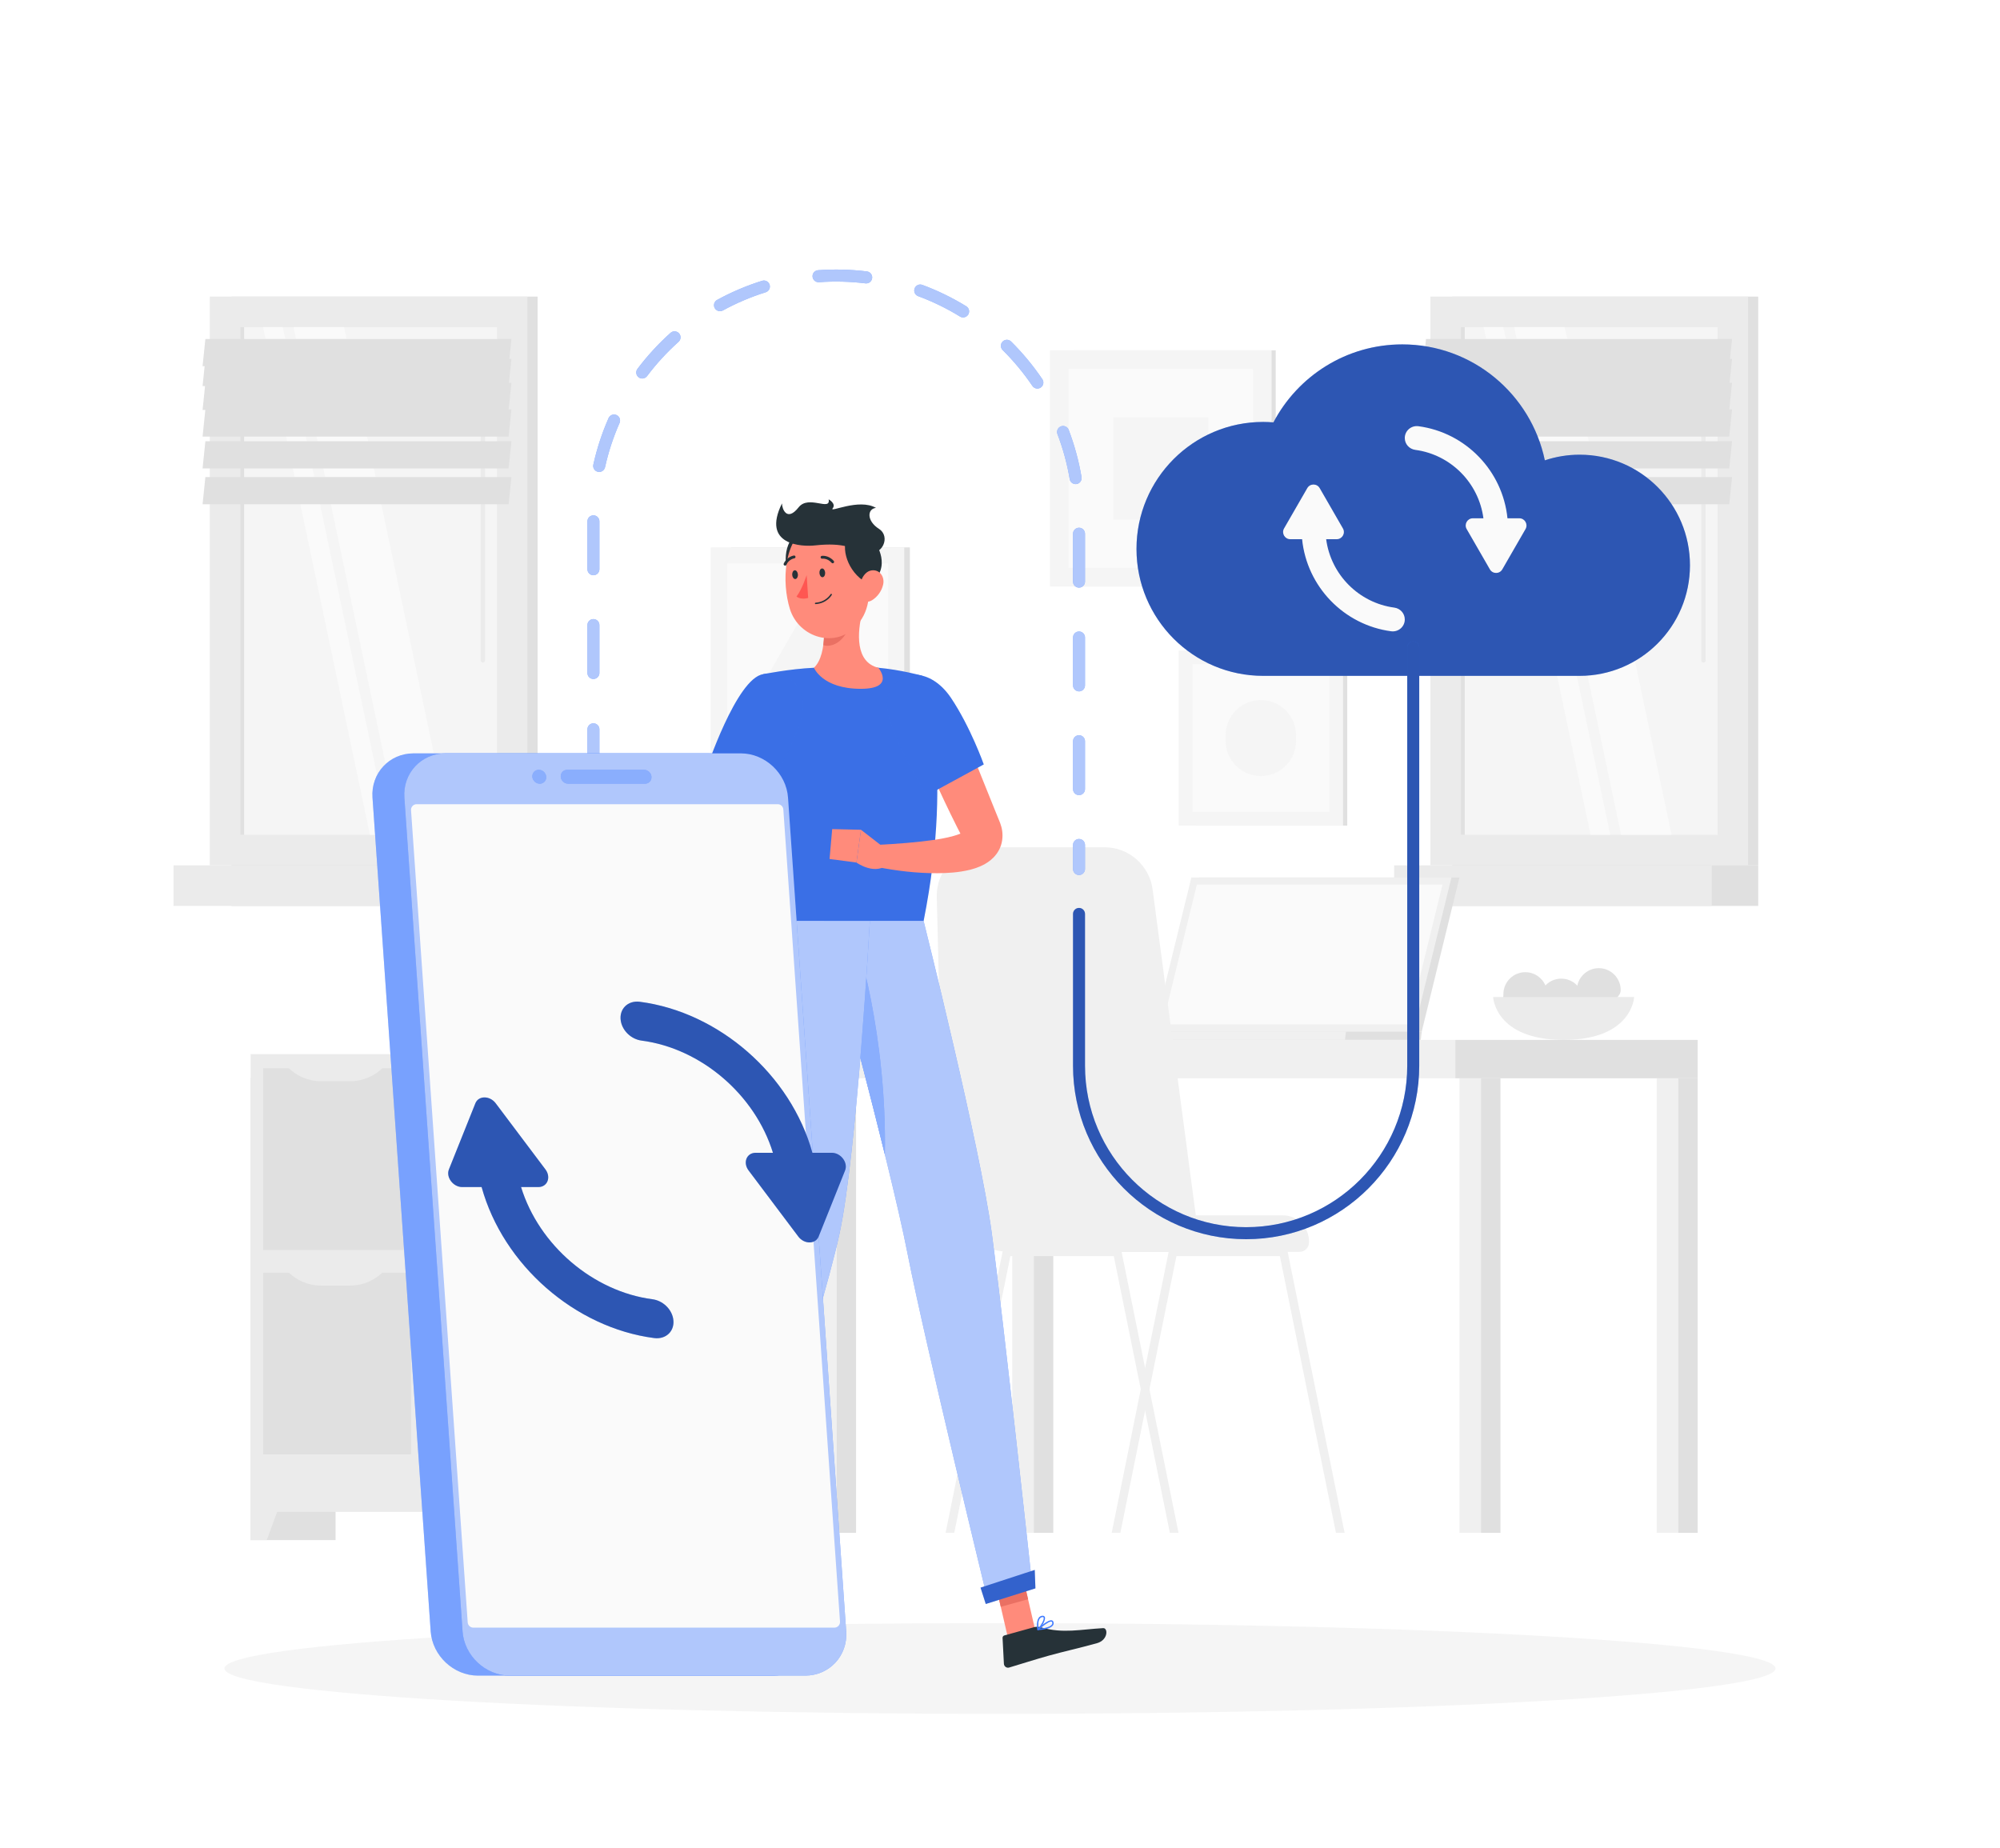 <svg width="473" height="437" viewBox="0 0 473 437" fill="none" xmlns="http://www.w3.org/2000/svg">
<path d="M59.274 364.233H79.366L79.366 254.951H59.274L59.274 364.233Z" fill="#E0E0E0"/>
<path d="M63.09 364.233H59.273V353.355H67.091L63.09 364.233Z" fill="#EBEBEB"/>
<path d="M154.461 249.298H134.368V364.233H154.461V249.298Z" fill="#E0E0E0"/>
<path d="M59.273 357.557H137.698V249.297H59.273L59.273 357.557Z" fill="#EBEBEB"/>
<path d="M62.234 300.997V343.958H97.204V300.997H62.234Z" fill="#E0E0E0"/>
<path d="M99.766 300.997V343.958H134.737V300.997H99.766Z" fill="#E0E0E0"/>
<path d="M113.793 304.04H120.712C123.718 304.04 126.591 302.802 128.658 300.616H105.848C107.915 302.802 110.788 304.04 113.793 304.04Z" fill="#EBEBEB"/>
<path d="M75.907 304.04H82.826C85.832 304.04 88.704 302.802 90.772 300.616H67.962C70.029 302.802 72.902 304.04 75.907 304.04Z" fill="#EBEBEB"/>
<path d="M62.234 252.664V295.625H97.204V252.664H62.234Z" fill="#E0E0E0"/>
<path d="M99.766 252.664V295.626H134.737V252.664H99.766Z" fill="#E0E0E0"/>
<path d="M113.793 255.707H120.712C123.718 255.707 126.591 254.469 128.658 252.283H105.848C107.915 254.469 110.788 255.707 113.793 255.707Z" fill="#EBEBEB"/>
<path d="M75.907 255.707H82.826C85.832 255.707 88.704 254.469 90.772 252.283H67.962C70.029 254.469 72.902 255.707 75.907 255.707Z" fill="#EBEBEB"/>
<path d="M133.882 364.233H137.699V353.355H129.881L133.882 364.233Z" fill="#EBEBEB"/>
<path d="M253.812 138.698H301.708V82.86H253.812V138.698Z" fill="#E0E0E0"/>
<path d="M248.315 138.698H300.729V82.86H248.315V138.698Z" fill="#F5F5F5"/>
<path d="M296.338 134.298V87.26L252.706 87.26V134.298H296.338Z" fill="#FAFAFA"/>
<path d="M285.763 122.896V98.662H263.282V122.896H285.763Z" fill="#F5F5F5"/>
<path d="M343.437 204.661H415.818V70.143H343.437V204.661Z" fill="#E0E0E0"/>
<path d="M338.291 204.661H413.412V70.143H338.291V204.661Z" fill="#EBEBEB"/>
<path d="M343.437 214.246H415.818V204.661H343.437V214.246Z" fill="#E0E0E0"/>
<path d="M329.716 214.246H404.838V204.661H329.716V214.246Z" fill="#EBEBEB"/>
<path d="M406.207 197.44V77.364L345.497 77.364V197.44H406.207Z" fill="#F5F5F5"/>
<path d="M395.326 197.44L370.042 77.364H358.106L383.391 197.44H395.326Z" fill="#FAFAFA"/>
<path d="M402.87 156.701C402.585 156.701 402.356 156.469 402.356 156.185V82.063C402.356 81.778 402.585 81.547 402.87 81.547C403.155 81.547 403.385 81.778 403.385 82.063V156.185C403.385 156.47 403.155 156.701 402.87 156.701Z" fill="#EBEBEB"/>
<path d="M380.826 197.44L355.543 77.364H350.889L376.173 197.44H380.826Z" fill="#FAFAFA"/>
<path d="M346.412 197.44V77.364H345.497V197.44H346.412Z" fill="#E0E0E0"/>
<path d="M336.586 86.603H408.966L409.629 80.171H337.249L336.586 86.603Z" fill="#E0E0E0"/>
<path d="M336.586 91.31H408.966L409.629 84.879H337.249L336.586 91.31Z" fill="#E0E0E0"/>
<path d="M336.586 96.96H408.966L409.629 90.528H337.249L336.586 96.96Z" fill="#E0E0E0"/>
<path d="M336.586 103.247H408.966L409.629 96.814H337.249L336.586 103.247Z" fill="#E0E0E0"/>
<path d="M336.586 110.779H408.966L409.629 104.347H337.249L336.586 110.779Z" fill="#E0E0E0"/>
<path d="M336.586 119.253H408.966L409.629 112.821H337.249L336.586 119.253Z" fill="#E0E0E0"/>
<path d="M372.928 234.169C372.928 237.039 370.935 239.039 373.799 239.039C376.662 239.039 383.297 237.039 383.297 234.169C383.297 231.3 380.976 228.973 378.112 228.973C375.25 228.973 372.928 231.3 372.928 234.169Z" fill="#E0E0E0"/>
<path d="M364.053 236.645C364.053 239.515 362.06 241.515 364.923 241.515C367.787 241.515 374.422 239.515 374.422 236.645C374.422 233.776 372.101 231.449 369.237 231.449C366.374 231.449 364.053 233.776 364.053 236.645Z" fill="#E0E0E0"/>
<path d="M355.551 235.119C355.551 237.989 353.558 239.989 356.422 239.989C359.285 239.989 365.92 237.989 365.92 235.119C365.92 232.25 363.599 229.923 360.735 229.923C357.872 229.924 355.551 232.25 355.551 235.119Z" fill="#E0E0E0"/>
<path d="M386.476 235.798C386.476 235.798 386.052 245.935 369.8 245.935C353.548 245.935 353.124 235.798 353.124 235.798H386.476Z" fill="#EBEBEB"/>
<path d="M195.089 362.513H202.459L202.459 245.937H195.089V362.513Z" fill="#E0E0E0"/>
<path d="M192.763 362.513H197.882L197.882 245.937H192.763V362.513Z" fill="#F0F0F0"/>
<path d="M344.189 245.937H191.178V255.012H344.189V245.937Z" fill="#F0F0F0"/>
<path d="M347.489 362.512H354.859V255.012H347.489V362.512Z" fill="#E0E0E0"/>
<path d="M345.163 362.512H350.282V255.012H345.163V362.512Z" fill="#F0F0F0"/>
<path d="M394.129 362.512H401.5V255.012H394.129V362.512Z" fill="#E0E0E0"/>
<path d="M391.803 362.512H396.922V255.012H391.803V362.512Z" fill="#F0F0F0"/>
<path d="M241.73 362.512H249.1V255.012H241.73V362.512Z" fill="#E0E0E0"/>
<path d="M239.403 362.512H244.522V255.012H239.403V362.512Z" fill="#F0F0F0"/>
<path d="M344.189 255.012H401.5V245.937H344.189V255.012Z" fill="#E0E0E0"/>
<path d="M345.162 207.525H283.655L274.741 243.923H336.248L345.162 207.525Z" fill="#E0E0E0"/>
<path d="M336.248 243.923L335.999 245.935H274.489L274.737 243.923H336.248Z" fill="#E0E0E0"/>
<path d="M343.269 207.525H281.762L272.847 243.923H334.355L343.269 207.525Z" fill="#F0F0F0"/>
<path d="M333.054 242.26L341.154 209.188H283.063L274.962 242.26H333.054Z" fill="#FAFAFA"/>
<path d="M318.329 243.923L318.08 245.935H250.348L250.596 243.923H318.329Z" fill="#F0F0F0"/>
<path d="M199.504 231.107C199.684 231.107 199.855 231.139 200.029 231.16V229.969C200.029 229.14 200.7 228.468 201.526 228.468H213.193C214.02 228.468 214.691 229.14 214.691 229.969V245.935H200.028V243.244C199.854 243.265 199.683 243.298 199.503 243.298C197.069 243.298 195.088 241.312 195.088 238.873V235.532C195.089 233.092 197.07 231.107 199.504 231.107ZM196.981 238.874C196.981 240.269 198.112 241.402 199.504 241.402C199.685 241.402 199.86 241.382 200.029 241.346V233.061C199.86 233.025 199.684 233.004 199.504 233.004C198.112 233.004 196.981 234.138 196.981 235.532V238.874Z" fill="#E0E0E0"/>
<path d="M262.916 362.513H264.964L270.813 333.621L271.842 328.56L278.223 297.074H302.693L315.951 362.513H317.999L304.489 295.866C304.393 295.399 303.986 295.066 303.505 295.066H277.402C276.929 295.066 276.515 295.4 276.426 295.866L270.821 323.521L269.793 328.575L262.916 362.513Z" fill="#F0F0F0"/>
<path d="M223.636 362.513H225.684L238.95 297.074H263.412L269.794 328.575L270.814 333.621L276.671 362.513H278.719L271.842 328.56L270.821 323.521L265.216 295.866C265.119 295.399 264.706 295.066 264.232 295.066H238.129C237.648 295.066 237.242 295.4 237.145 295.866L223.636 362.513Z" fill="#F0F0F0"/>
<path d="M283.946 296.068H238.989C230.406 296.068 223.4 289.188 223.225 280.589L221.548 212.12C221.418 205.673 226.596 200.377 233.031 200.377H261.213C267.053 200.377 271.963 204.768 272.624 210.582L283.946 296.068Z" fill="#F0F0F0"/>
<path d="M303.422 287.435H259.426V296.068H307.334C308.574 296.068 309.579 295.06 309.579 293.817V293.606C309.579 290.198 306.823 287.435 303.422 287.435Z" fill="#F0F0F0"/>
<path d="M54.76 204.661H127.141L127.141 70.143H54.76L54.76 204.661Z" fill="#E0E0E0"/>
<path d="M49.614 204.661H124.735L124.735 70.143H49.614L49.614 204.661Z" fill="#EBEBEB"/>
<path d="M54.76 214.246H127.141V204.661H54.76V214.246Z" fill="#E0E0E0"/>
<path d="M41.039 214.246H116.161V204.661H41.039V214.246Z" fill="#EBEBEB"/>
<path d="M117.53 197.44L117.53 77.364L56.82 77.364L56.82 197.44H117.53Z" fill="#F5F5F5"/>
<path d="M106.649 197.44L81.365 77.364H69.43L94.713 197.44H106.649Z" fill="#FAFAFA"/>
<path d="M114.194 156.701C113.91 156.701 113.679 156.469 113.679 156.185V82.063C113.679 81.778 113.91 81.547 114.194 81.547C114.477 81.547 114.708 81.778 114.708 82.063V156.185C114.708 156.47 114.477 156.701 114.194 156.701Z" fill="#EBEBEB"/>
<path d="M92.15 197.44L66.866 77.364H62.213L87.496 197.44H92.15Z" fill="#FAFAFA"/>
<path d="M57.735 197.44L57.735 77.364H56.82L56.82 197.44H57.735Z" fill="#E0E0E0"/>
<path d="M47.909 86.603H120.29L120.953 80.171H48.572L47.909 86.603Z" fill="#E0E0E0"/>
<path d="M47.909 91.31H120.29L120.953 84.879H48.572L47.909 91.31Z" fill="#E0E0E0"/>
<path d="M47.909 96.96H120.29L120.953 90.528H48.572L47.909 96.96Z" fill="#E0E0E0"/>
<path d="M47.909 103.247H120.29L120.953 96.814H48.572L47.909 103.247Z" fill="#E0E0E0"/>
<path d="M47.909 110.779H120.29L120.953 104.347H48.572L47.909 110.779Z" fill="#E0E0E0"/>
<path d="M47.909 119.253H120.29L120.953 112.821H48.572L47.909 119.253Z" fill="#E0E0E0"/>
<path d="M282.821 195.261H318.625V153.836H282.821V195.261Z" fill="#E0E0E0"/>
<path d="M278.743 195.261H317.628V153.836H278.743V195.261Z" fill="#F5F5F5"/>
<path d="M314.371 191.997V157.101H282.002V191.997H314.371Z" fill="#FAFAFA"/>
<path d="M306.525 175.182V173.915C306.525 169.3 302.791 165.559 298.186 165.559C293.581 165.559 289.847 169.3 289.847 173.915V175.182C289.847 179.797 293.581 183.538 298.186 183.538C302.791 183.538 306.525 179.797 306.525 175.182Z" fill="#F5F5F5"/>
<path d="M172.889 178.215H215.186V129.458H172.889V178.215Z" fill="#E0E0E0"/>
<path d="M168.09 178.215H213.857V129.458H168.09V178.215Z" fill="#F5F5F5"/>
<path d="M210.022 174.373V133.301H171.924V174.373H210.022Z" fill="#FAFAFA"/>
<path d="M190.973 143.454L201.392 161.539H180.554L190.973 143.454Z" fill="#F5F5F5"/>
<path d="M236.5 405.328C337.8 405.328 419.919 400.522 419.919 394.594C419.919 388.665 337.8 383.859 236.5 383.859C135.2 383.859 53.081 388.665 53.081 394.594C53.081 400.522 135.2 405.328 236.5 405.328Z" fill="#F5F5F5"/>
<path d="M298.744 99.787C299.56 99.787 300.366 99.829 301.166 99.894C306.934 88.928 318.415 81.448 331.645 81.448C348.24 81.448 362.091 93.211 365.355 108.87C367.942 108.008 370.706 107.536 373.582 107.536C387.994 107.536 399.677 119.245 399.677 133.688C399.677 148.131 387.994 159.839 373.582 159.839H298.743C282.196 159.839 268.781 146.397 268.781 129.814C268.782 113.23 282.197 99.787 298.744 99.787Z" fill="#407BFF"/>
<path opacity="0.3" d="M298.744 99.787C299.56 99.787 300.366 99.829 301.166 99.894C306.934 88.928 318.415 81.448 331.645 81.448C348.24 81.448 362.091 93.211 365.355 108.87C367.942 108.008 370.706 107.536 373.582 107.536C387.994 107.536 399.677 119.245 399.677 133.688C399.677 148.131 387.994 159.839 373.582 159.839H298.743C282.196 159.839 268.781 146.397 268.781 129.814C268.782 113.23 282.197 99.787 298.744 99.787Z" fill="black"/>
<path d="M303.681 124.973L309.173 115.442C309.825 114.31 311.454 114.31 312.106 115.442L317.599 124.973C318.251 126.105 317.436 127.519 316.131 127.519H313.637C314.743 135.91 321.373 142.581 329.743 143.699C331.159 143.888 332.232 145.068 332.232 146.5C332.232 148.225 330.706 149.522 328.999 149.295C317.865 147.812 309.079 138.781 307.947 127.519H305.147C303.844 127.519 303.029 126.104 303.681 124.973Z" fill="#FAFAFA"/>
<path d="M332.232 103.596C332.232 101.87 333.759 100.573 335.466 100.801C346.598 102.284 355.384 111.315 356.517 122.576H359.317C360.621 122.576 361.436 123.991 360.785 125.123L355.293 134.654C354.641 135.786 353.011 135.786 352.359 134.654L346.867 125.123C346.215 123.991 347.03 122.576 348.334 122.576H350.829C349.723 114.186 343.092 107.515 334.724 106.397C333.306 106.208 332.232 105.028 332.232 103.596Z" fill="#FAFAFA"/>
<path d="M238.379 387.352L244.834 385.557L241.332 370.396L234.877 372.19L238.379 387.352Z" fill="#FF8B7B"/>
<path d="M161.228 387.14L167.845 388.189L170.77 373.05H164.07L161.228 387.14Z" fill="#FF8B7B"/>
<path d="M168.436 387.496L161.002 386.318C160.731 386.276 160.467 386.427 160.367 386.683L158.13 392.37C157.898 392.959 158.286 393.614 158.913 393.702C161.515 394.069 162.8 394.116 166.07 394.634C168.081 394.953 170.008 395.454 178.891 395.454C181.641 395.454 182.071 392.668 180.92 392.415C175.757 391.284 170.847 389.803 169.447 388.074C169.194 387.761 168.832 387.558 168.436 387.496Z" fill="#263238"/>
<path d="M244.584 384.821L237.534 386.779C237.27 386.852 237.092 387.1 237.106 387.374L237.422 393.479C237.455 394.112 238.063 394.551 238.669 394.372C241.201 393.622 244.834 392.451 248.031 391.563C251.768 390.525 255.053 389.832 259.437 388.614C262.087 387.877 262.08 384.988 260.903 385.053C255.546 385.349 251.389 386.376 246.279 384.892C245.724 384.732 245.142 384.665 244.584 384.821Z" fill="#263238"/>
<path d="M241.332 370.401L243.138 378.215L236.68 380.01L234.874 372.195L241.332 370.401Z" fill="#EA7063"/>
<path d="M164.07 373.05H170.772L169.221 381.07H162.448L164.07 373.05Z" fill="#EA7063"/>
<path d="M218.038 159.788C218.038 159.788 225.945 180.062 218.434 217.819C207.638 217.819 187.854 217.819 182.6 217.819C182.353 212.306 185.81 185.416 180.503 159.442C180.503 159.442 186.646 158.207 192.499 157.924C197.077 157.704 203.707 157.557 207.732 157.925C213.04 158.41 218.038 159.788 218.038 159.788Z" fill="#407BFF"/>
<path opacity="0.1" d="M218.038 159.788C218.038 159.788 225.945 180.062 218.434 217.819C207.638 217.819 187.854 217.819 182.6 217.819C182.353 212.306 185.81 185.416 180.503 159.442C180.503 159.442 186.646 158.207 192.499 157.924C197.077 157.704 203.707 157.557 207.732 157.925C213.04 158.41 218.038 159.788 218.038 159.788Z" fill="black"/>
<path d="M236.816 195.523C236.668 194.944 236.424 194.341 236.265 193.968L235.945 193.186L235.307 191.613L234.028 188.439L231.457 182.052C229.739 177.79 227.958 173.531 226.112 169.327L216.34 173.426C218.067 177.748 219.898 181.999 221.845 186.222C222.809 188.338 223.806 190.439 224.828 192.54C225.337 193.592 225.849 194.642 226.389 195.69L227.139 197.151C227.069 197.179 226.998 197.209 226.926 197.234C225.325 197.855 223.212 198.29 221.101 198.61C216.836 199.23 212.252 199.568 207.791 199.793L207.33 205.032C212.066 205.954 216.732 206.524 221.676 206.517C224.158 206.484 226.659 206.376 229.489 205.682C230.2 205.498 230.941 205.265 231.733 204.929C232.524 204.585 233.374 204.157 234.289 203.413C235.184 202.676 236.204 201.525 236.724 199.94C237.25 198.368 237.147 196.694 236.816 195.523Z" fill="#FF8B7B"/>
<path d="M210.083 164.382C207.825 170.39 219.264 188.078 219.264 188.078L232.663 180.786C232.663 180.786 229.539 171.963 224.92 165.069C220.178 157.989 212.561 157.79 210.083 164.382Z" fill="#407BFF"/>
<path opacity="0.1" d="M210.083 164.382C207.825 170.39 219.264 188.078 219.264 188.078L232.663 180.786C232.663 180.786 229.539 171.963 224.92 165.069C220.178 157.989 212.561 157.79 210.083 164.382Z" fill="black"/>
<path d="M196.814 196.081L196.189 203.15L202.555 203.994L203.626 196.243L196.814 196.081Z" fill="#FF8B7B"/>
<path d="M208.68 200.163L203.625 196.243L202.555 203.994C202.555 203.994 207.088 207.274 210.213 204.213L208.68 200.163Z" fill="#FF8B7B"/>
<path d="M194.009 140.735C194.971 145.647 195.929 154.646 192.5 157.924C192.5 157.924 194.469 162.906 203.576 162.906C211.899 162.906 207.732 157.924 207.732 157.924C202.266 156.616 202.673 149.682 203.972 144.602L194.009 140.735Z" fill="#FF8B7B"/>
<path d="M194.862 147.584V147.575L198.15 145.181C198.328 145.691 201.128 147.573 200.703 148.584C199.278 151.97 196.623 153.18 194.71 152.577C194.924 150.996 194.951 149.281 194.862 147.584Z" fill="#EA7063"/>
<path d="M193.571 130.429L187.948 126.603C185.302 128.867 184.838 134.965 188.205 138.797C194.939 137.566 193.571 130.429 193.571 130.429Z" fill="#263238"/>
<path d="M205.639 132.761C205.676 139.805 206.054 143.927 202.757 147.765C197.798 153.537 188.942 150.901 186.806 144.009C184.882 137.805 185.146 127.326 191.814 124.076C198.383 120.875 205.602 125.716 205.639 132.761Z" fill="#FF8B7B"/>
<path d="M206.987 128.314L200.277 127.227C198.834 130.401 200.985 136.123 205.653 138.169C211.237 134.203 206.987 128.314 206.987 128.314Z" fill="#263238"/>
<path d="M192.687 128.995C189.802 129.31 179.991 129.046 184.939 119.055C184.93 120.266 186.067 123.543 188.881 119.973C191.241 116.979 196.506 121.005 195.976 118.098C195.976 118.098 197.824 119.095 196.923 120.228C196.022 121.361 203.138 117.773 207.169 120.116C205.116 120.322 204.894 123.166 207.879 125.079C210.722 126.901 208.669 131.586 205.066 130.705C201.466 129.824 199.883 128.211 192.687 128.995Z" fill="#263238"/>
<path d="M208.865 138.246C208.503 139.874 207.441 141.191 206.294 141.918C204.57 143.013 203.167 141.598 203.191 139.649C203.214 137.895 204.139 135.212 206.087 134.904C208.008 134.602 209.28 136.385 208.865 138.246Z" fill="#FF8B7B"/>
<path d="M218.435 217.818C218.435 217.818 231.808 271.221 234.54 291.524C237.381 312.643 244.161 375.241 244.161 375.241L233.637 378.603C233.637 378.603 218.677 317.116 214.656 296.587C210.272 274.207 194.881 217.819 194.881 217.819L218.435 217.818Z" fill="#407BFF"/>
<path opacity="0.6" d="M218.435 217.818C218.435 217.818 231.808 271.221 234.54 291.524C237.381 312.643 244.161 375.241 244.161 375.241L233.637 378.603C233.637 378.603 218.677 317.116 214.656 296.587C210.272 274.207 194.881 217.819 194.881 217.819L218.435 217.818Z" fill="#FAFAFA"/>
<path d="M233.133 379.347L244.879 375.651L244.718 371.284L231.894 375.477L233.133 379.347Z" fill="#407BFF"/>
<path opacity="0.2" d="M233.133 379.347L244.879 375.651L244.718 371.284L231.894 375.477L233.133 379.347Z" fill="black"/>
<path d="M202.348 221.766L199.229 233.992C202.126 244.915 206.003 259.723 209.273 273.039C209.781 244.201 202.348 221.766 202.348 221.766Z" fill="#407BFF"/>
<path opacity="0.4" d="M202.348 221.766L199.229 233.992C202.126 244.915 206.003 259.723 209.273 273.039C209.781 244.201 202.348 221.766 202.348 221.766Z" fill="#FAFAFA"/>
<path d="M205.723 217.818C205.723 217.818 202.682 272.699 198.508 291.921C193.937 312.971 172.153 379.517 172.153 379.517H159.883C159.883 379.517 175.801 314.671 178.409 293.83C181.24 271.21 182.601 217.818 182.601 217.818H205.723Z" fill="#407BFF"/>
<path opacity="0.6" d="M205.723 217.818C205.723 217.818 202.682 272.699 198.508 291.921C193.937 312.971 172.153 379.517 172.153 379.517H159.883C159.883 379.517 175.801 314.671 178.409 293.83C181.24 271.21 182.601 217.818 182.601 217.818H205.723Z" fill="#FAFAFA"/>
<path d="M158.987 379.702H173.05L174.335 375.924H158.987V379.702Z" fill="#407BFF"/>
<path opacity="0.2" d="M158.987 379.702H173.05L174.335 375.924H158.987V379.702Z" fill="black"/>
<path d="M164.828 372.251C164.822 372.251 164.816 372.25 164.809 372.249C164.747 372.24 164.704 372.18 164.715 372.117C164.818 371.496 179.623 313.304 181.966 294.582C184.509 274.263 185.304 225.637 185.358 225.185C185.366 225.122 185.423 225.082 185.485 225.085C185.548 225.092 185.593 225.149 185.585 225.212C185.531 225.665 184.736 274.291 182.193 294.611C179.85 313.335 165.044 371.533 164.941 372.154C164.932 372.212 164.883 372.251 164.828 372.251Z" fill="#407BFF"/>
<path opacity="0.4" d="M164.828 372.251C164.822 372.251 164.816 372.25 164.809 372.249C164.747 372.24 164.704 372.18 164.715 372.117C164.818 371.496 179.623 313.304 181.966 294.582C184.509 274.263 185.304 225.637 185.358 225.185C185.366 225.122 185.423 225.082 185.485 225.085C185.548 225.092 185.593 225.149 185.585 225.212C185.531 225.665 184.736 274.291 182.193 294.611C179.85 313.335 165.044 371.533 164.941 372.154C164.932 372.212 164.883 372.251 164.828 372.251Z" fill="#FAFAFA"/>
<path d="M195.148 135.431C195.186 136.003 194.915 136.485 194.542 136.511C194.169 136.536 193.836 136.093 193.799 135.521C193.761 134.95 194.031 134.467 194.404 134.442C194.778 134.417 195.111 134.86 195.148 135.431Z" fill="#263238"/>
<path d="M188.705 135.862C188.743 136.433 188.472 136.916 188.099 136.941C187.726 136.966 187.393 136.523 187.355 135.952C187.317 135.38 187.589 134.898 187.962 134.872C188.334 134.847 188.666 135.29 188.705 135.862Z" fill="#263238"/>
<path d="M190.772 136.009C190.772 136.009 189.695 139.391 188.373 141.077C189.445 141.953 191.131 141.407 191.131 141.407L190.772 136.009Z" fill="#FF5652"/>
<path d="M192.898 142.873C192.806 142.879 192.726 142.809 192.719 142.717C192.712 142.625 192.783 142.544 192.875 142.537C195.377 142.371 196.429 140.541 196.44 140.522C196.486 140.441 196.589 140.412 196.668 140.459C196.748 140.504 196.777 140.605 196.732 140.687C196.687 140.769 195.58 142.694 192.898 142.873Z" fill="#263238"/>
<path d="M196.952 133.219C196.851 133.225 196.748 133.186 196.677 133.103C195.696 131.97 194.47 132.124 194.458 132.127C194.287 132.157 194.105 132.024 194.079 131.839C194.054 131.655 194.183 131.486 194.366 131.46C194.431 131.451 195.967 131.256 197.183 132.663C197.305 132.803 197.289 133.016 197.15 133.137C197.092 133.187 197.022 133.214 196.952 133.219Z" fill="#263238"/>
<path d="M185.659 133.766C185.61 133.766 185.56 133.755 185.513 133.732C185.346 133.651 185.276 133.451 185.356 133.283C186.162 131.608 187.696 131.391 187.761 131.382C187.939 131.352 188.113 131.488 188.137 131.672C188.16 131.856 188.032 132.024 187.849 132.049C187.798 132.055 186.604 132.237 185.961 133.575C185.902 133.695 185.783 133.766 185.659 133.766Z" fill="#263238"/>
<path d="M184.05 170.524C182.241 175.582 180.367 180.654 178.478 185.687C176.614 190.704 174.659 195.798 173.027 200.656C171.551 205.313 170.468 210.64 169.39 215.859C168.308 221.105 167.24 226.417 166.105 231.693L160.882 231.183C160.843 225.68 161.029 220.229 161.444 214.745C161.674 212.007 161.897 209.261 162.272 206.495C162.628 203.742 163.051 200.903 163.775 198.023C164.474 195.225 165.247 192.6 166.061 189.968C166.864 187.344 167.711 184.745 168.578 182.159C170.316 176.985 172.153 171.88 174.133 166.79L184.05 170.524Z" fill="#FF8B7B"/>
<path d="M180.504 159.441C174.165 160.366 166.906 182.376 166.906 182.376L180.219 189.912C180.219 189.912 186.082 179.443 188.974 171.669C192.004 163.524 187.303 158.451 180.504 159.441Z" fill="#407BFF"/>
<path opacity="0.1" d="M180.504 159.441C174.165 160.366 166.906 182.376 166.906 182.376L180.219 189.912C180.219 189.912 186.082 179.443 188.974 171.669C192.004 163.524 187.303 158.451 180.504 159.441Z" fill="black"/>
<path d="M170.442 388.999C170.946 389.079 171.43 389.068 171.769 388.864C172.039 388.702 172.191 388.439 172.224 388.085C172.25 387.821 172.13 387.675 172.026 387.598C171.361 387.108 169.012 388.082 168.747 388.195C168.688 388.22 168.65 388.279 168.65 388.343C168.651 388.405 168.69 388.463 168.748 388.488C169.19 388.672 169.831 388.903 170.442 388.999ZM171.641 387.784C171.724 387.797 171.79 387.82 171.838 387.855C171.877 387.884 171.919 387.932 171.907 388.055C171.883 388.308 171.785 388.484 171.604 388.592C171.195 388.84 170.324 388.744 169.237 388.339C170.053 388.024 171.135 387.704 171.641 387.784Z" fill="#407BFF"/>
<path d="M168.784 388.498C168.81 388.502 168.836 388.5 168.862 388.491C169.606 388.227 171.159 386.984 171.135 386.222C171.131 386.084 171.069 385.837 170.701 385.732C170.461 385.663 170.227 385.696 170.002 385.827C169.133 386.335 168.674 388.224 168.655 388.305C168.641 388.361 168.66 388.421 168.703 388.459C168.726 388.48 168.754 388.493 168.784 388.498ZM170.543 386.021C170.567 386.025 170.589 386.03 170.613 386.037C170.813 386.094 170.815 386.191 170.817 386.231C170.832 386.682 169.815 387.646 169.052 388.056C169.218 387.509 169.605 386.427 170.162 386.101C170.289 386.027 170.414 386.001 170.543 386.021Z" fill="#407BFF"/>
<path d="M247.583 385.205C248.225 385.026 248.789 384.763 249.042 384.371C249.203 384.123 249.229 383.845 249.122 383.546C249.057 383.367 248.931 383.251 248.757 383.209C247.852 382.985 245.622 385.027 245.37 385.262C245.32 385.307 245.305 385.38 245.333 385.443C245.36 385.504 245.423 385.543 245.49 385.538C246.067 385.495 246.872 385.403 247.583 385.205ZM248.381 383.541C248.5 383.508 248.602 383.499 248.682 383.518C248.752 383.536 248.795 383.577 248.824 383.656C248.896 383.858 248.88 384.037 248.775 384.2C248.476 384.663 247.43 385.018 245.939 385.177C246.714 384.503 247.77 383.711 248.381 383.541Z" fill="#407BFF"/>
<path d="M245.52 385.532C245.542 385.526 245.561 385.515 245.58 385.501C246.262 384.934 247.419 383.107 247.098 382.407C247.023 382.243 246.842 382.063 246.41 382.138C246.093 382.184 245.828 382.36 245.635 382.636C245.001 383.54 245.308 385.33 245.321 385.407C245.332 385.462 245.371 385.508 245.424 385.528C245.455 385.54 245.488 385.541 245.52 385.532ZM246.37 382.472C246.4 382.463 246.431 382.457 246.463 382.451C246.746 382.403 246.793 382.506 246.81 382.54C247.002 382.96 246.257 384.35 245.594 385.049C245.535 384.517 245.478 383.411 245.894 382.818C246.019 382.639 246.175 382.526 246.37 382.472Z" fill="#407BFF"/>
<path d="M166.324 230.907L165.04 236.077L159.305 232.606C159.305 232.606 160.143 227.066 164.512 226.975L166.324 230.907Z" fill="#FF8B7B"/>
<path d="M160.613 238.518L156.35 236.019L159.305 232.606L165.04 236.076L160.613 238.518Z" fill="#FF8B7B"/>
<path d="M255.187 206.941C254.404 206.941 253.768 206.305 253.768 205.519V199.835C253.768 199.049 254.404 198.413 255.187 198.413C255.971 198.413 256.606 199.049 256.606 199.835V205.519C256.606 206.305 255.971 206.941 255.187 206.941Z" fill="#407BFF"/>
<path d="M255.187 188.047C254.404 188.047 253.768 187.411 253.768 186.625V175.301C253.768 174.515 254.404 173.879 255.187 173.879C255.971 173.879 256.606 174.515 256.606 175.301V186.625C256.606 187.41 255.971 188.047 255.187 188.047ZM255.187 163.512C254.404 163.512 253.768 162.876 253.768 162.09V150.766C253.768 149.98 254.404 149.344 255.187 149.344C255.971 149.344 256.606 149.98 256.606 150.766V162.09C256.606 162.876 255.971 163.512 255.187 163.512ZM140.343 160.58C139.559 160.58 138.924 159.944 138.924 159.158V147.834C138.924 147.048 139.559 146.412 140.343 146.412C141.127 146.412 141.762 147.048 141.762 147.834V159.158C141.762 159.943 141.127 160.58 140.343 160.58ZM255.187 138.977C254.404 138.977 253.768 138.341 253.768 137.555V126.231C253.768 125.445 254.404 124.809 255.187 124.809C255.971 124.809 256.606 125.445 256.606 126.231V137.555C256.606 138.341 255.971 138.977 255.187 138.977ZM140.343 136.045C139.559 136.045 138.924 135.409 138.924 134.623V123.299C138.924 122.513 139.559 121.877 140.343 121.877C141.127 121.877 141.762 122.513 141.762 123.299V134.623C141.762 135.408 141.127 136.045 140.343 136.045ZM254.382 114.491C253.702 114.491 253.102 114 252.984 113.305C252.374 109.68 251.4 106.102 250.091 102.672C249.811 101.938 250.178 101.117 250.91 100.836C251.638 100.556 252.463 100.921 252.743 101.656C254.117 105.261 255.141 109.022 255.783 112.832C255.914 113.605 255.393 114.34 254.621 114.47C254.54 114.484 254.461 114.491 254.382 114.491ZM141.708 111.614C141.606 111.614 141.503 111.602 141.4 111.58C140.634 111.41 140.152 110.651 140.321 109.884C141.155 106.114 142.37 102.412 143.929 98.879C144.246 98.161 145.083 97.835 145.801 98.154C146.517 98.472 146.842 99.311 146.525 100.03C145.041 103.392 143.886 106.914 143.092 110.5C142.944 111.162 142.359 111.614 141.708 111.614ZM245.338 91.898C244.884 91.898 244.437 91.68 244.163 91.273C242.108 88.233 239.741 85.381 237.129 82.794C236.572 82.241 236.566 81.341 237.118 80.782C237.669 80.225 238.566 80.218 239.125 80.77C241.868 83.489 244.354 86.485 246.513 89.678C246.952 90.328 246.783 91.213 246.135 91.653C245.89 91.819 245.613 91.898 245.338 91.898ZM151.89 89.519C151.593 89.519 151.292 89.425 151.036 89.232C150.411 88.759 150.286 87.868 150.758 87.241C153.077 84.16 155.71 81.293 158.586 78.72C159.17 78.196 160.066 78.248 160.589 78.834C161.111 79.42 161.061 80.318 160.476 80.842C157.738 83.291 155.232 86.021 153.025 88.955C152.745 89.323 152.32 89.519 151.89 89.519ZM227.78 75.07C227.526 75.07 227.27 75.003 227.038 74.86C223.909 72.933 220.581 71.312 217.145 70.043C216.41 69.771 216.033 68.954 216.305 68.217C216.575 67.481 217.391 67.103 218.127 67.375C221.738 68.71 225.236 70.413 228.523 72.438C229.191 72.849 229.4 73.724 228.99 74.393C228.722 74.829 228.257 75.07 227.78 75.07ZM170.278 73.602C169.776 73.602 169.289 73.334 169.031 72.861C168.656 72.172 168.908 71.308 169.596 70.931C172.983 69.078 176.563 67.555 180.239 66.408C180.987 66.174 181.782 66.593 182.015 67.343C182.249 68.093 181.831 68.89 181.082 69.123C177.586 70.216 174.179 71.663 170.956 73.427C170.741 73.545 170.507 73.602 170.278 73.602ZM204.857 67.026C204.8 67.026 204.741 67.024 204.682 67.016C201.066 66.57 197.337 66.477 193.683 66.739C192.9 66.791 192.222 66.206 192.166 65.422C192.109 64.639 192.697 63.959 193.48 63.903C197.317 63.626 201.229 63.725 205.028 64.194C205.806 64.29 206.359 65 206.264 65.779C206.175 66.498 205.564 67.026 204.857 67.026Z" fill="#407BFF"/>
<path d="M140.343 179.594C139.559 179.594 138.924 178.958 138.924 178.172V172.484C138.924 171.698 139.559 171.062 140.343 171.062C141.127 171.062 141.762 171.698 141.762 172.484V178.172C141.762 178.957 141.127 179.594 140.343 179.594Z" fill="#407BFF"/>
<g opacity="0.6">
<path d="M255.187 206.941C254.404 206.941 253.768 206.305 253.768 205.519V199.835C253.768 199.049 254.404 198.413 255.187 198.413C255.971 198.413 256.606 199.049 256.606 199.835V205.519C256.606 206.305 255.971 206.941 255.187 206.941Z" fill="#FAFAFA"/>
<path d="M255.187 188.047C254.404 188.047 253.768 187.411 253.768 186.625V175.301C253.768 174.515 254.404 173.879 255.187 173.879C255.971 173.879 256.606 174.515 256.606 175.301V186.625C256.606 187.41 255.971 188.047 255.187 188.047ZM255.187 163.512C254.404 163.512 253.768 162.876 253.768 162.09V150.766C253.768 149.98 254.404 149.344 255.187 149.344C255.971 149.344 256.606 149.98 256.606 150.766V162.09C256.606 162.876 255.971 163.512 255.187 163.512ZM140.343 160.58C139.559 160.58 138.924 159.944 138.924 159.158V147.834C138.924 147.048 139.559 146.412 140.343 146.412C141.127 146.412 141.762 147.048 141.762 147.834V159.158C141.762 159.943 141.127 160.58 140.343 160.58ZM255.187 138.977C254.404 138.977 253.768 138.341 253.768 137.555V126.231C253.768 125.445 254.404 124.809 255.187 124.809C255.971 124.809 256.606 125.445 256.606 126.231V137.555C256.606 138.341 255.971 138.977 255.187 138.977ZM140.343 136.045C139.559 136.045 138.924 135.409 138.924 134.623V123.299C138.924 122.513 139.559 121.877 140.343 121.877C141.127 121.877 141.762 122.513 141.762 123.299V134.623C141.762 135.408 141.127 136.045 140.343 136.045ZM254.382 114.491C253.702 114.491 253.102 114 252.984 113.305C252.374 109.68 251.4 106.102 250.091 102.672C249.811 101.938 250.178 101.117 250.91 100.836C251.638 100.556 252.463 100.921 252.743 101.656C254.117 105.261 255.141 109.022 255.783 112.832C255.914 113.605 255.393 114.34 254.621 114.47C254.54 114.484 254.461 114.491 254.382 114.491ZM141.708 111.614C141.606 111.614 141.503 111.602 141.4 111.58C140.634 111.41 140.152 110.651 140.321 109.884C141.155 106.114 142.37 102.412 143.929 98.879C144.246 98.161 145.083 97.835 145.801 98.154C146.517 98.472 146.842 99.311 146.525 100.03C145.041 103.392 143.886 106.914 143.092 110.5C142.944 111.162 142.359 111.614 141.708 111.614ZM245.338 91.898C244.884 91.898 244.437 91.68 244.163 91.273C242.108 88.233 239.741 85.381 237.129 82.794C236.572 82.241 236.566 81.341 237.118 80.782C237.669 80.225 238.566 80.218 239.125 80.77C241.868 83.489 244.354 86.485 246.513 89.678C246.952 90.328 246.783 91.213 246.135 91.653C245.89 91.819 245.613 91.898 245.338 91.898ZM151.89 89.519C151.593 89.519 151.292 89.425 151.036 89.232C150.411 88.759 150.286 87.868 150.758 87.241C153.077 84.16 155.71 81.293 158.586 78.72C159.17 78.196 160.066 78.248 160.589 78.834C161.111 79.42 161.061 80.318 160.476 80.842C157.738 83.291 155.232 86.021 153.025 88.955C152.745 89.323 152.32 89.519 151.89 89.519ZM227.78 75.07C227.526 75.07 227.27 75.003 227.038 74.86C223.909 72.933 220.581 71.312 217.145 70.043C216.41 69.771 216.033 68.954 216.305 68.217C216.575 67.481 217.391 67.103 218.127 67.375C221.738 68.71 225.236 70.413 228.523 72.438C229.191 72.849 229.4 73.724 228.99 74.393C228.722 74.829 228.257 75.07 227.78 75.07ZM170.278 73.602C169.776 73.602 169.289 73.334 169.031 72.861C168.656 72.172 168.908 71.308 169.596 70.931C172.983 69.078 176.563 67.555 180.239 66.408C180.987 66.174 181.782 66.593 182.015 67.343C182.249 68.093 181.831 68.89 181.082 69.123C177.586 70.216 174.179 71.663 170.956 73.427C170.741 73.545 170.507 73.602 170.278 73.602ZM204.857 67.026C204.8 67.026 204.741 67.024 204.682 67.016C201.066 66.57 197.337 66.477 193.683 66.739C192.9 66.791 192.222 66.206 192.166 65.422C192.109 64.639 192.697 63.959 193.48 63.903C197.317 63.626 201.229 63.725 205.028 64.194C205.806 64.29 206.359 65 206.264 65.779C206.175 66.498 205.564 67.026 204.857 67.026Z" fill="#FAFAFA"/>
<path d="M140.343 179.594C139.559 179.594 138.924 178.958 138.924 178.172V172.484C138.924 171.698 139.559 171.062 140.343 171.062C141.127 171.062 141.762 171.698 141.762 172.484V178.172C141.762 178.957 141.127 179.594 140.343 179.594Z" fill="#FAFAFA"/>
</g>
<path d="M294.708 293.072C272.134 293.072 253.768 274.668 253.768 252.046V216.144C253.768 215.358 254.404 214.722 255.187 214.722C255.971 214.722 256.606 215.358 256.606 216.144V252.046C256.606 273.1 273.699 290.228 294.708 290.228C315.719 290.228 332.811 273.1 332.811 252.046V153.12C332.811 152.334 333.447 151.698 334.23 151.698C335.014 151.698 335.649 152.334 335.649 153.12V252.046C335.65 274.668 317.284 293.072 294.708 293.072Z" fill="#407BFF"/>
<path opacity="0.3" d="M294.708 293.072C272.134 293.072 253.768 274.668 253.768 252.046V216.144C253.768 215.358 254.404 214.722 255.187 214.722C255.971 214.722 256.606 215.358 256.606 216.144V252.046C256.606 273.1 273.699 290.228 294.708 290.228C315.719 290.228 332.811 273.1 332.811 252.046V153.12C332.811 152.334 333.447 151.698 334.23 151.698C335.014 151.698 335.649 152.334 335.649 153.12V252.046C335.65 274.668 317.284 293.072 294.708 293.072Z" fill="black"/>
<path d="M113.024 396.279H182.88C188.62 396.279 192.988 391.572 192.587 385.821L178.827 188.631C178.426 182.879 173.401 178.173 167.661 178.173H97.805C92.065 178.173 87.697 182.879 88.098 188.631L101.858 385.821C102.26 391.572 107.285 396.279 113.024 396.279Z" fill="#407BFF"/>
<path opacity="0.3" d="M113.024 396.279H182.88C188.62 396.279 192.988 391.572 192.587 385.821L178.827 188.631C178.426 182.879 173.401 178.173 167.661 178.173H97.805C92.065 178.173 87.697 182.879 88.098 188.631L101.858 385.821C102.26 391.572 107.285 396.279 113.024 396.279Z" fill="#FAFAFA"/>
<path d="M120.562 396.279H190.418C196.158 396.279 200.526 391.572 200.124 385.821L186.365 188.631C185.964 182.879 180.939 178.173 175.198 178.173H105.343C99.602 178.173 95.235 182.879 95.636 188.631L109.395 385.821C109.797 391.572 114.822 396.279 120.562 396.279Z" fill="#407BFF"/>
<path opacity="0.6" d="M120.562 396.279H190.418C196.158 396.279 200.526 391.572 200.124 385.821L186.365 188.631C185.964 182.879 180.939 178.173 175.198 178.173H105.343C99.602 178.173 95.235 182.879 95.636 188.631L109.395 385.821C109.797 391.572 114.822 396.279 120.562 396.279Z" fill="#FAFAFA"/>
<path d="M111.937 384.935H197.337C198.107 384.935 198.715 384.281 198.661 383.513L185.258 191.43C185.21 190.733 184.631 190.192 183.934 190.192H98.533C97.763 190.192 97.155 190.846 97.209 191.615L110.613 383.697C110.661 384.394 111.24 384.935 111.937 384.935Z" fill="#FAFAFA"/>
<path d="M106.169 276.563L112.425 260.931C113.167 259.075 115.841 259.075 117.236 260.931L128.994 276.563C130.39 278.419 129.461 280.739 127.323 280.739H123.232C127.467 294.501 140.267 305.442 154.315 307.275C156.694 307.585 158.795 309.521 159.208 311.87C159.706 314.699 157.576 316.826 154.712 316.454C136.024 314.022 119.008 299.21 113.9 280.74H109.309C107.17 280.739 105.426 278.419 106.169 276.563Z" fill="#407BFF"/>
<path d="M146.827 241.504C146.329 238.675 148.459 236.548 151.323 236.92C170.009 239.352 187.025 254.165 192.132 272.634H196.723C198.862 272.634 200.607 274.954 199.864 276.81L193.608 292.442C192.866 294.298 190.192 294.298 188.797 292.442L177.039 276.81C175.643 274.954 176.572 272.634 178.71 272.634H182.801C178.566 258.872 165.767 247.931 151.719 246.099C149.341 245.788 147.24 243.852 146.827 241.504Z" fill="#407BFF"/>
<g opacity="0.3">
<path d="M106.169 276.563L112.425 260.931C113.167 259.075 115.841 259.075 117.236 260.931L128.994 276.563C130.39 278.419 129.461 280.739 127.323 280.739H123.232C127.467 294.501 140.267 305.442 154.315 307.275C156.694 307.585 158.795 309.521 159.208 311.87C159.706 314.699 157.576 316.826 154.712 316.454C136.024 314.022 119.008 299.21 113.9 280.74H109.309C107.17 280.739 105.426 278.419 106.169 276.563Z" fill="black"/>
<path d="M146.827 241.504C146.329 238.675 148.459 236.548 151.323 236.92C170.009 239.352 187.025 254.165 192.132 272.634H196.723C198.862 272.634 200.607 274.954 199.864 276.81L193.608 292.442C192.866 294.298 190.192 294.298 188.797 292.442L177.039 276.81C175.643 274.954 176.572 272.634 178.71 272.634H182.801C178.566 258.872 165.767 247.931 151.719 246.099C149.341 245.788 147.24 243.852 146.827 241.504Z" fill="black"/>
</g>
<path d="M125.898 183.703C125.962 184.613 126.749 185.349 127.656 185.349C128.563 185.349 129.247 184.613 129.184 183.703C129.12 182.794 128.333 182.057 127.426 182.057C126.519 182.057 125.835 182.794 125.898 183.703Z" fill="#407BFF"/>
<path opacity="0.4" d="M125.898 183.703C125.962 184.613 126.749 185.349 127.656 185.349C128.563 185.349 129.247 184.613 129.184 183.703C129.12 182.794 128.333 182.057 127.426 182.057C126.519 182.057 125.835 182.794 125.898 183.703Z" fill="#FAFAFA"/>
<path d="M134.373 185.349H152.549C153.453 185.349 154.14 184.609 154.077 183.703C154.014 182.798 153.223 182.057 152.319 182.057H134.143C133.239 182.057 132.552 182.797 132.615 183.703C132.678 184.609 133.469 185.349 134.373 185.349Z" fill="#407BFF"/>
<path opacity="0.4" d="M134.373 185.349H152.549C153.453 185.349 154.14 184.609 154.077 183.703C154.014 182.798 153.223 182.057 152.319 182.057H134.143C133.239 182.057 132.552 182.797 132.615 183.703C132.678 184.609 133.469 185.349 134.373 185.349Z" fill="#FAFAFA"/>
</svg>
